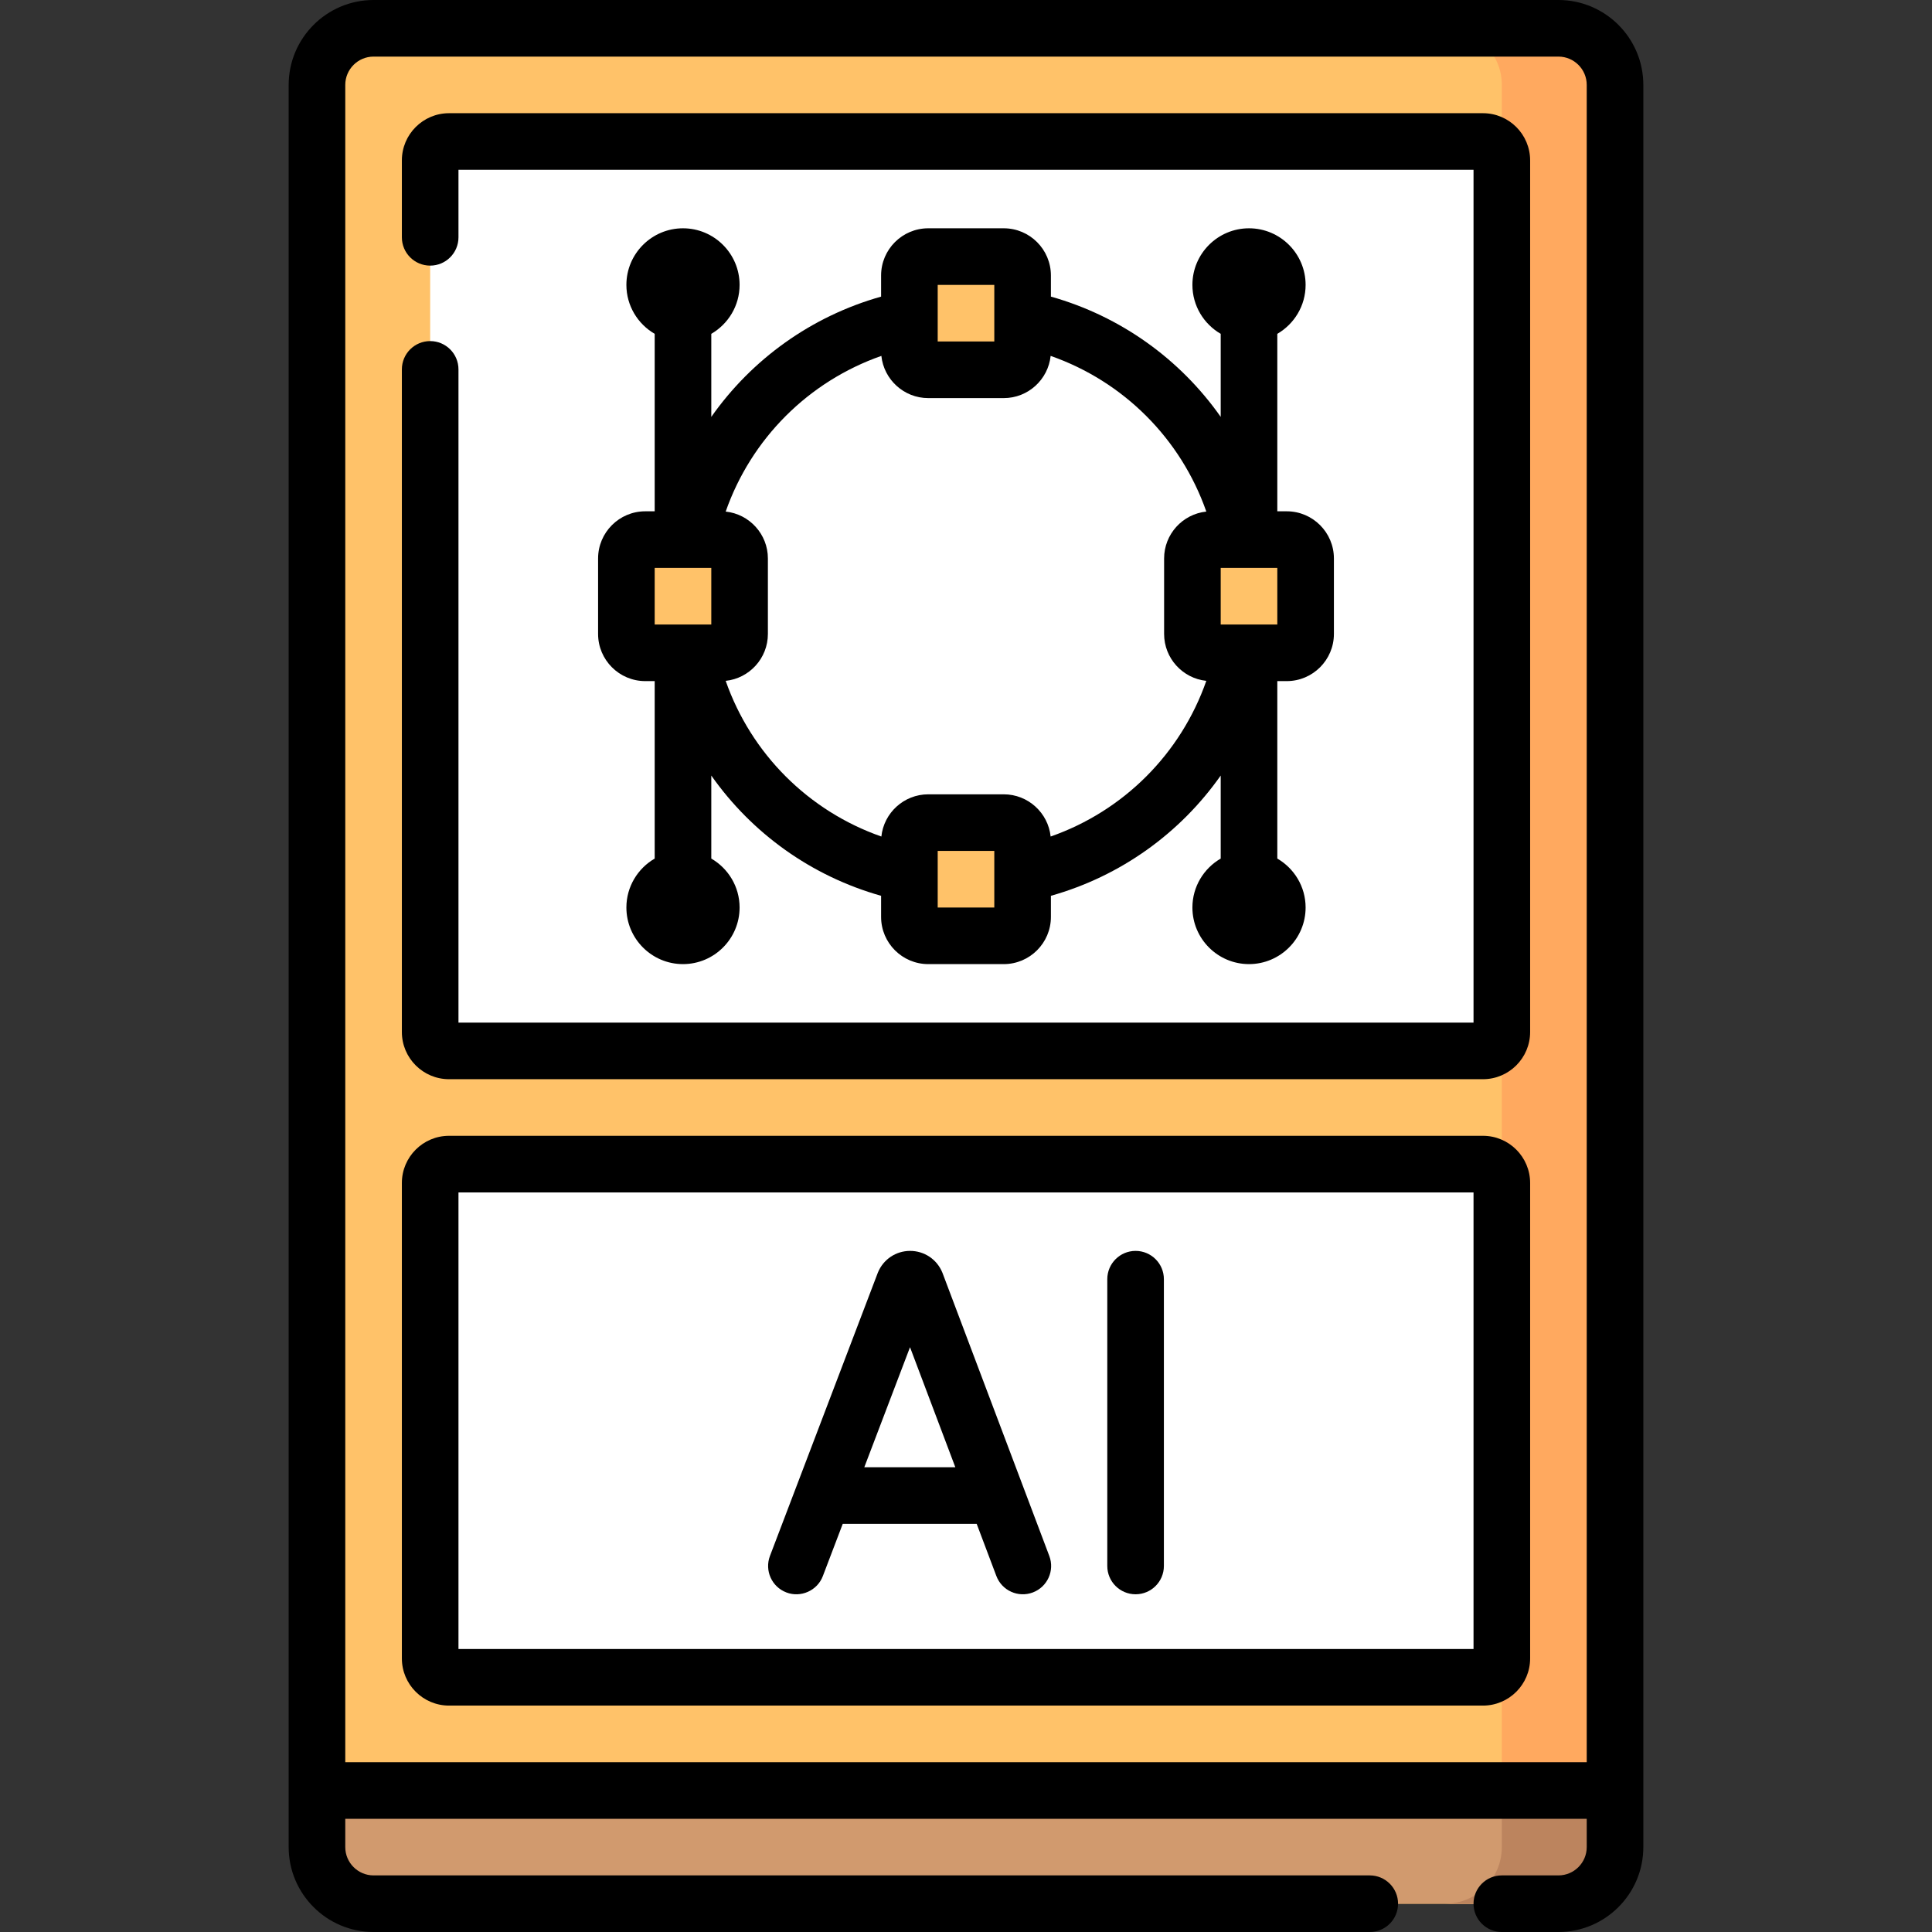 <svg id="Capa_1" enable-background="new 0 0 512 512" height="512" viewBox="0 0 512 512" width="512" xmlns="http://www.w3.org/2000/svg"><rect x="0" y="0" width="512" height="512" fill="#333333" stroke="none"/><g><g><path d="m413 504.5h-314c-8.284 0-15-6.716-15-15v-467c0-8.284 6.716-15 15-15h314c8.284 0 15 6.716 15 15v467c0 8.284-6.716 15-15 15z" fill="#ffc269"/><path d="m428 22.5v467c0 8.28-6.72 15-15 15h-30c8.28 0 15-6.72 15-15v-467c0-8.28-6.72-15-15-15h30c8.28 0 15 6.72 15 15z" fill="#ffa95f"/><path d="m393 278.5h-274c-2.761 0-5-2.239-5-5v-231c0-2.761 2.239-5 5-5h274c2.761 0 5 2.239 5 5v231c0 2.761-2.239 5-5 5z" fill="#fff"/><path d="m393 308.5h-274c-2.761 0-5 2.239-5 5v126c0 2.761 2.239 5 5 5h274c2.761 0 5-2.239 5-5v-126c0-2.761-2.239-5-5-5z" fill="#fff"/><path d="m428 474.5h-344v15c0 8.284 6.716 15 15 15h314c8.284 0 15-6.716 15-15z" fill="#d19a6e"/><path d="m428 474.5v15c0 8.28-6.72 15-15 15h-30c8.28 0 15-6.72 15-15v-15z" fill="#bc845e"/><g fill="#ffc269"><path d="m191 173h-20c-2.761 0-5-2.239-5-5v-20c0-2.761 2.239-5 5-5h20c2.761 0 5 2.239 5 5v20c0 2.761-2.239 5-5 5z"/><path d="m266 98h-20c-2.761 0-5-2.239-5-5v-20c0-2.761 2.239-5 5-5h20c2.761 0 5 2.239 5 5v20c0 2.761-2.239 5-5 5z"/><path d="m266 248h-20c-2.761 0-5-2.239-5-5v-20c0-2.761 2.239-5 5-5h20c2.761 0 5 2.239 5 5v20c0 2.761-2.239 5-5 5z"/><path d="m341 173h-20c-2.761 0-5-2.239-5-5v-20c0-2.761 2.239-5 5-5h20c2.761 0 5 2.239 5 5v20c0 2.761-2.239 5-5 5z"/></g></g><g><path d="m413 0h-314c-12.407 0-22.5 10.094-22.5 22.5v467c0 12.406 10.093 22.5 22.5 22.5h264c4.142 0 7.5-3.357 7.5-7.5s-3.358-7.5-7.5-7.5h-264c-4.136 0-7.5-3.364-7.5-7.5v-7.5h329v7.5c0 4.136-3.364 7.5-7.5 7.5h-15c-4.142 0-7.5 3.357-7.5 7.5s3.358 7.5 7.5 7.5h15c12.407 0 22.5-10.094 22.5-22.5v-467c0-12.406-10.093-22.5-22.5-22.5zm-321.5 467v-444.5c0-4.136 3.364-7.5 7.5-7.5h314c4.136 0 7.5 3.364 7.5 7.5v444.5z"/><path d="m393 30h-274c-6.893 0-12.5 5.607-12.5 12.5v20.392c0 4.143 3.358 7.5 7.5 7.5s7.5-3.357 7.5-7.5v-17.892h269v226h-269v-173.108c0-4.143-3.358-7.5-7.5-7.5s-7.5 3.357-7.5 7.5v175.608c0 6.893 5.607 12.5 12.5 12.5h274c6.893 0 12.5-5.607 12.5-12.5v-231c0-6.893-5.607-12.5-12.5-12.5z"/><path d="m393 301h-274c-6.893 0-12.5 5.607-12.5 12.5v126c0 6.893 5.607 12.5 12.5 12.5h274c6.893 0 12.5-5.607 12.5-12.5v-126c0-6.893-5.607-12.5-12.5-12.5zm-2.5 136h-269v-121h269z"/><path d="m171 135.5c-6.893 0-12.5 5.607-12.5 12.5v20c0 6.893 5.607 12.5 12.5 12.5h2.5v47.03c-4.476 2.598-7.5 7.433-7.5 12.97 0 8.271 6.729 15 15 15s15-6.729 15-15c0-5.538-3.024-10.372-7.5-12.97v-22.004c10.728 15.261 26.492 26.657 45 31.87v5.604c0 6.893 5.607 12.5 12.5 12.5h20c6.893 0 12.5-5.607 12.5-12.5v-5.604c18.508-5.213 34.272-16.609 45-31.87v22.004c-4.476 2.598-7.5 7.433-7.5 12.97 0 8.271 6.729 15 15 15s15-6.729 15-15c0-5.538-3.024-10.372-7.5-12.97v-47.03h2.5c6.893 0 12.5-5.607 12.5-12.5v-20c0-6.893-5.607-12.5-12.5-12.5h-2.5v-47.03c4.476-2.598 7.5-7.433 7.5-12.97 0-8.271-6.729-15-15-15s-15 6.729-15 15c0 5.538 3.024 10.372 7.5 12.97v22.004c-10.728-15.261-26.492-26.657-45-31.87v-5.604c0-6.893-5.607-12.5-12.5-12.5h-20c-6.893 0-12.5 5.607-12.5 12.5v5.606c-18.506 5.214-34.271 16.614-45 31.875v-22.011c4.476-2.598 7.5-7.433 7.5-12.97 0-8.271-6.729-15-15-15s-15 6.729-15 15c0 5.538 3.024 10.372 7.5 12.97v47.03zm2.5 15h15v15h-15zm75 90v-15h15v15zm90-75h-15v-15h15zm-90-90h15v15h-15zm-14.929 18.815c.659 6.276 5.981 11.185 12.429 11.185h20c6.449 0 11.771-4.909 12.43-11.186 19.322 6.765 34.493 21.936 41.256 41.257-6.277.659-11.186 5.981-11.186 12.43v20c0 6.449 4.909 11.771 11.186 12.43-6.763 19.321-21.934 34.492-41.256 41.257-.659-6.277-5.981-11.186-12.43-11.186h-20c-6.449 0-11.771 4.909-12.43 11.186-19.322-6.765-34.493-21.936-41.256-41.257 6.277-.659 11.186-5.981 11.186-12.43v-20c0-6.448-4.909-11.77-11.185-12.429 6.763-19.317 21.937-34.491 41.256-41.257z"/><path d="m208.388 422.009c3.77 1.466 8.207-.43 9.678-4.34l5.267-13.83h35.499l5.211 13.81c1.462 3.874 5.788 5.831 9.665 4.368 3.875-1.462 5.832-5.789 4.369-9.665l-28.277-74.933c-.026-.069-.053-.138-.082-.206-1.429-3.472-4.775-5.713-8.529-5.713-.003 0-.007 0-.011 0-3.757.004-7.104 2.254-8.525 5.731-.023.057-.045.112-.067.169l-28.538 74.931c-1.474 3.87.469 8.203 4.34 9.678zm32.777-64.988 12.007 31.817h-24.125z"/><path d="m300.942 422.5c4.142 0 7.5-3.357 7.5-7.5v-76c0-4.143-3.358-7.5-7.5-7.5s-7.5 3.357-7.5 7.5v76c0 4.143 3.358 7.5 7.5 7.5z"/></g></g></svg>